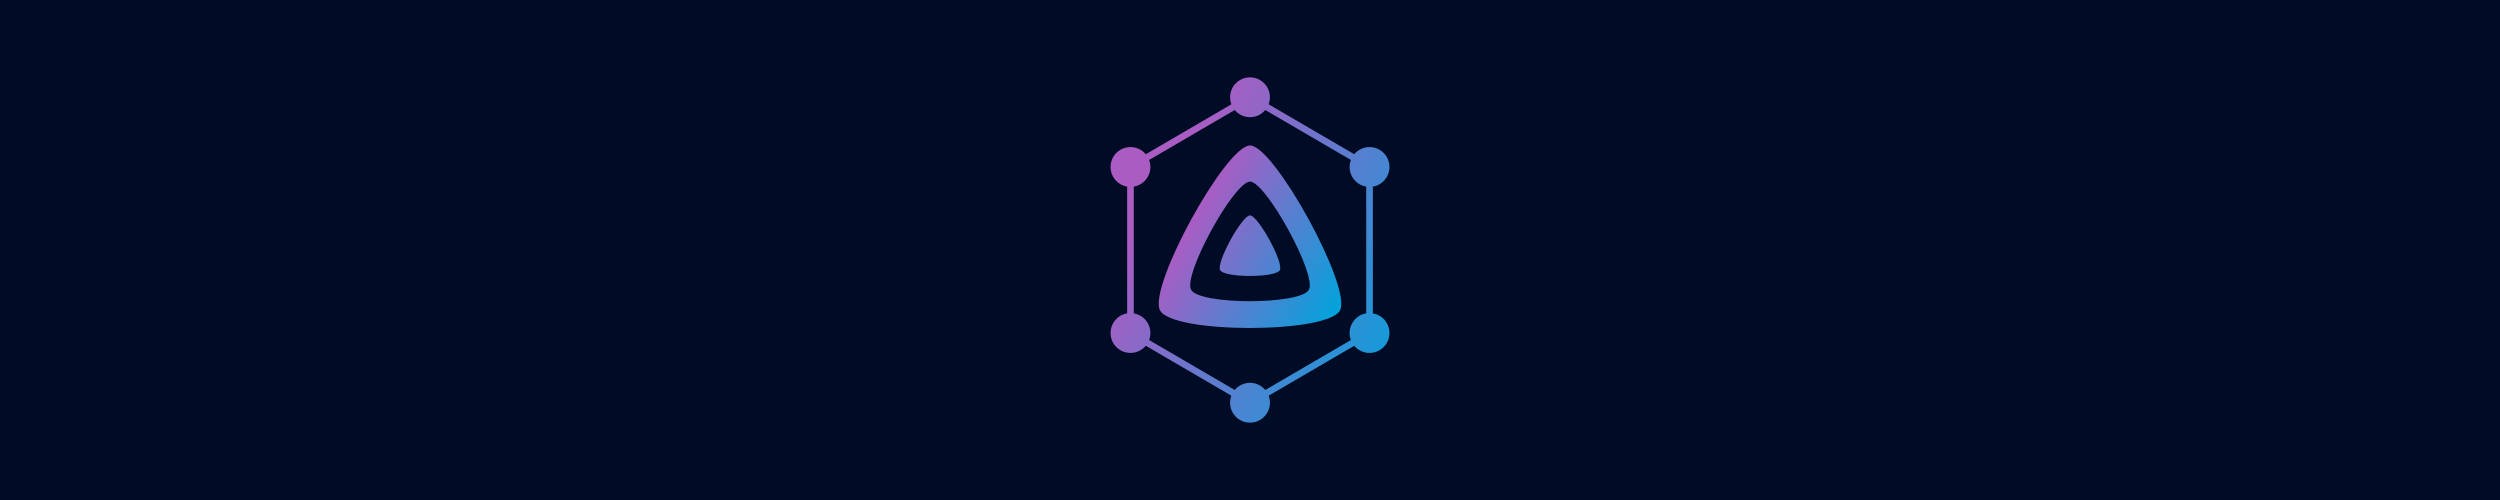<?xml version="1.0" encoding="UTF-8" standalone="no"?>
<svg id="banner-logo-jellyswarrm" xmlns="http://www.w3.org/2000/svg" viewBox="0 0 2560 512" version="1.1">
  <defs>
    <!-- Official Jellyfin gradient -->
    <linearGradient id="jfGradient" x1="126.15" y1="219.32" x2="457.68" y2="410.73" gradientUnits="userSpaceOnUse">
      <stop offset="0%" stop-color="#aa5cc3"/>
      <stop offset="100%" stop-color="#00a4dc"/>
    </linearGradient>
  </defs>

  <!-- Solid dark background -->
  <rect width="2560" height="512" fill="#000b25" />

  <!-- Centered JellySwarrm icon -->
  <g transform="translate(1280,256) scale(0.85) translate(-256,-256)">
    <!-- Swarm hexagon -->
    <g stroke="url(#jfGradient)" stroke-width="8" fill="none">
      <polygon points="
        256,72
        400,156
        400,356
        256,440
        112,356
        112,156
      " />
      <circle cx="256" cy="72" r="20" fill="url(#jfGradient)"/>
      <circle cx="400" cy="156" r="20" fill="url(#jfGradient)"/>
      <circle cx="400" cy="356" r="20" fill="url(#jfGradient)"/>
      <circle cx="256" cy="440" r="20" fill="url(#jfGradient)"/>
      <circle cx="112" cy="356" r="20" fill="url(#jfGradient)"/>
      <circle cx="112" cy="156" r="20" fill="url(#jfGradient)"/>
    </g>

    <!-- Jellyfin logo inside swarm -->
    <g transform="translate(256,240) scale(0.55) translate(-256,-256)">
      <path d="M58.75 417.03c25.97 52.15 368.86 51.55 394.55 0S308.93 56.08 256.03 56.08c-52.92 0-223.25 308.8-197.28 360.95zm68.04-45.25c-17.02-34.17 94.6-236.5 129.26-236.5 34.67 0 146.1 202.7 129.26 236.5-16.83 33.8-241.5 34.17-258.52 0z"
            fill="url(#jfGradient)"/>
      <path d="M190.56 329.07c8.63 17.3 122.4 17.12 130.93 0 8.52-17.1-47.9-119.78-65.46-119.8-17.57 0-74.1 102.5-65.47 119.8z"
            fill="url(#jfGradient)"/>
    </g>
  </g>
</svg>
